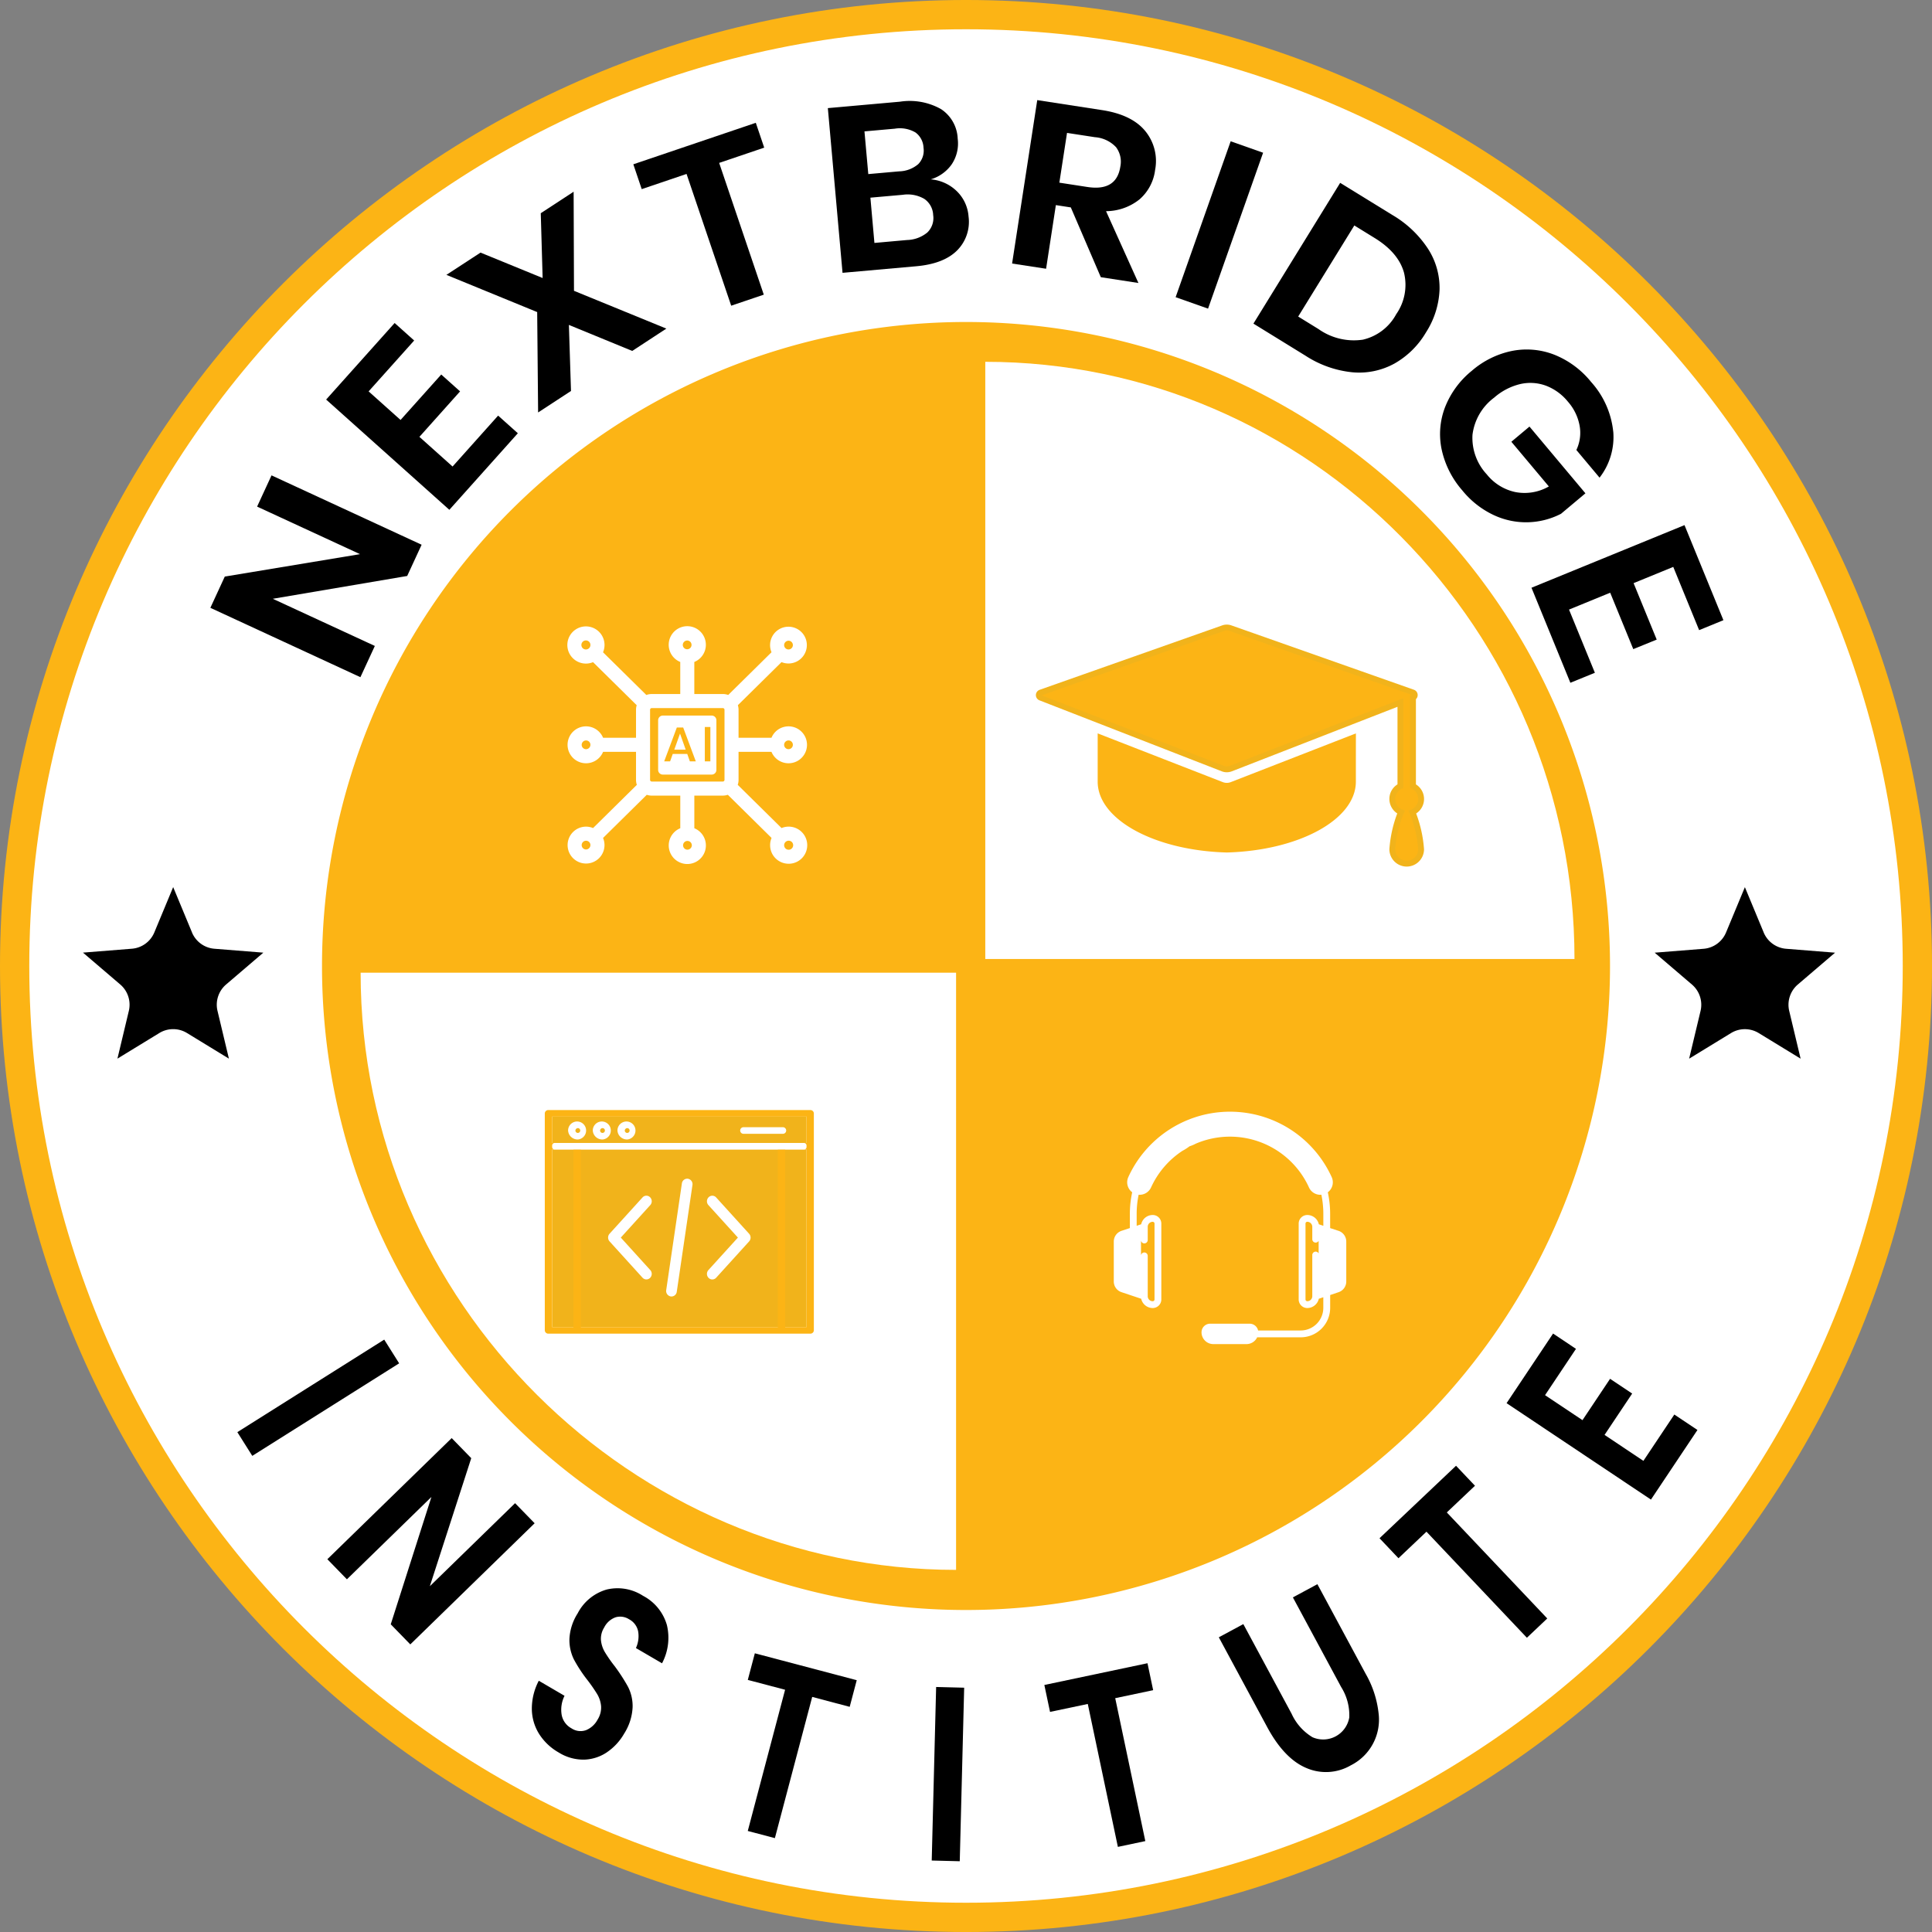 <svg xmlns="http://www.w3.org/2000/svg" xmlns:xlink="http://www.w3.org/1999/xlink" width="309.208" height="309.208" viewBox="0 0 309.208 309.208">
  <rect x="0" y="0" width="309.208" height="309.208" fill="#808080" stroke="none"/>
  <defs>
    <clipPath id="clip-path">
      <rect id="Rectangle_521" data-name="Rectangle 521" width="309.208" height="309.208" fill="none"/>
    </clipPath>
  </defs>
  <g id="Group_471" data-name="Group 471" transform="translate(0 0)">
    <g id="Group_470" data-name="Group 470" transform="translate(0 0)" clip-path="url(#clip-path)">
      <path id="Path_1384" data-name="Path 1384" d="M225.59,120.642A105.413,105.413,0,1,1,120.179,15.231,105.41,105.41,0,0,1,225.59,120.642" transform="translate(33.984 35.058)"/>
      <path id="Path_1385" data-name="Path 1385" d="M305.235,152.971A152.263,152.263,0,1,1,152.974.71,152.262,152.262,0,0,1,305.235,152.971" transform="translate(1.632 1.633)" fill="#fff"/>
      <path id="Path_1386" data-name="Path 1386" d="M154.606,309.211C69.355,309.211,0,239.856,0,154.606S69.355,0,154.606,0,309.211,69.355,309.211,154.606,239.856,309.211,154.606,309.211m0-304.526c-82.665,0-149.92,67.255-149.92,149.92s67.255,149.92,149.92,149.92,149.92-67.255,149.92-149.92S237.271,4.685,154.606,4.685" transform="translate(0 -0.001)" fill="#fcb415"/>
      <path id="Path_1387" data-name="Path 1387" d="M21.469,50.25,18.458,43,15.443,50.25a4.259,4.259,0,0,1-3.592,2.612l-7.829.624,5.966,5.1a4.263,4.263,0,0,1,1.374,4.226L9.536,70.454l6.7-4.094a4.248,4.248,0,0,1,4.441,0l6.7,4.094-1.823-7.637a4.261,4.261,0,0,1,1.37-4.226l5.966-5.1-7.825-.624a4.263,4.263,0,0,1-3.6-2.612" transform="translate(9.258 98.976)"/>
      <path id="Path_1388" data-name="Path 1388" d="M44.01,34.143l-2.308,5L20.193,42.794l16.331,7.548-2.311,5L10.2,44.24l2.308-5,21.644-3.589L17.681,28.041l2.308-5Z" transform="translate(23.468 53.039)"/>
      <path id="Path_1389" data-name="Path 1389" d="M22.607,26.6l5.111,4.573L34.23,23.9l3.015,2.7-6.508,7.277,5.306,4.748,7.29-8.149L46.49,33.3,35.527,45.553,15.809,27.907l10.962-12.25,3.127,2.8Z" transform="translate(36.389 36.04)"/>
      <path id="Path_1390" data-name="Path 1390" d="M51.381,34.774,41.241,30.61l.337,10.572-5.263,3.441-.149-16.067L21.638,22.6,27.1,19.037l9.939,4.068L36.74,12.734,42,9.293l.056,15.859L56.839,31.2Z" transform="translate(49.807 21.391)"/>
      <path id="Path_1391" data-name="Path 1391" d="M50.3,5.953l1.347,3.975-7.211,2.443,7.142,21.086-5.217,1.767L39.217,14.138l-7.175,2.43L30.7,12.593Z" transform="translate(70.662 13.701)"/>
      <path id="Path_1392" data-name="Path 1392" d="M60.777,19.315a6.28,6.28,0,0,1,1.869,4.028A6.488,6.488,0,0,1,60.8,28.8q-2.14,2.13-6.538,2.519l-11.784,1.05L40.127,6.009,51.68,4.979a10.206,10.206,0,0,1,6.554,1.185,5.925,5.925,0,0,1,2.675,4.728,6,6,0,0,1-.984,4.15A6.291,6.291,0,0,1,56.59,17.41a6.744,6.744,0,0,1,4.187,1.905M46.6,16.568l4.94-.439a4.866,4.866,0,0,0,3.054-1.156,3.089,3.089,0,0,0,.845-2.615,3.176,3.176,0,0,0-1.278-2.447A4.933,4.933,0,0,0,50.848,9.3l-4.86.433Zm9.456,9.338a3.2,3.2,0,0,0,.928-2.774,3.278,3.278,0,0,0-1.426-2.6,5.3,5.3,0,0,0-3.447-.65l-5.174.459.644,7.244,5.214-.466a5.333,5.333,0,0,0,3.262-1.212" transform="translate(92.366 11.295)"/>
      <path id="Path_1393" data-name="Path 1393" d="M63.258,33.193l-4.8-11.167-2.394-.37L54.5,31.842l-5.441-.835L53.085,4.853l10.381,1.6q4.75.733,6.894,3.338a7.551,7.551,0,0,1,1.588,6.237,7.435,7.435,0,0,1-2.483,4.7,8.638,8.638,0,0,1-5.369,1.9l5.181,11.494ZM56.622,18.064l4.477.69q4.67.718,5.28-3.246a3.862,3.862,0,0,0-.683-3.12,5.135,5.135,0,0,0-3.371-1.6L57.85,10.1Z" transform="translate(112.922 11.17)"/>
      <rect id="Rectangle_516" data-name="Rectangle 516" width="26.461" height="5.504" transform="translate(188.154 47.563) rotate(-70.554)"/>
      <path id="Path_1394" data-name="Path 1394" d="M83.26,37.818a11.719,11.719,0,0,1-6.686,1.36A16.816,16.816,0,0,1,69.1,36.533l-8.344-5.141L74.639,8.864,82.983,14a17.211,17.211,0,0,1,5.742,5.455A11.555,11.555,0,0,1,90.544,26a13.666,13.666,0,0,1-2.186,6.822,13.665,13.665,0,0,1-5.1,5m-5.035-3.85a8.135,8.135,0,0,0,5.382-4.081,8.2,8.2,0,0,0,1.245-6.673q-.9-3.195-4.689-5.527l-3.256-2.008L67.92,30.26l3.259,2.008a9.8,9.8,0,0,0,7.046,1.7" transform="translate(139.849 20.402)"/>
      <path id="Path_1395" data-name="Path 1395" d="M97.515,30.065a10.584,10.584,0,0,1-2.192,7.39l-3.711-4.428a6.384,6.384,0,0,0,.528-3.83,7.973,7.973,0,0,0-1.879-3.9,8.328,8.328,0,0,0-3.513-2.559,7.21,7.21,0,0,0-4.127-.261,9.768,9.768,0,0,0-4.157,2.163,8.75,8.75,0,0,0-3.477,5.943,8.57,8.57,0,0,0,2.295,6.356,7.968,7.968,0,0,0,4.566,2.823,7.782,7.782,0,0,0,5.359-.9l-6-7.152,2.9-2.43,8.955,10.681-3.906,3.275a12.182,12.182,0,0,1-10.748.218,14.265,14.265,0,0,1-5.068-3.979,14.633,14.633,0,0,1-3.3-6.587,11.976,11.976,0,0,1,.565-6.736,14.149,14.149,0,0,1,4.266-5.795,14.139,14.139,0,0,1,6.448-3.186,12.129,12.129,0,0,1,6.732.594,14.429,14.429,0,0,1,5.914,4.368,13.992,13.992,0,0,1,3.543,7.934" transform="translate(160.679 38.992)"/>
      <path id="Path_1396" data-name="Path 1396" d="M96.924,32.14l-6.349,2.6,3.7,9.034L90.525,45.3,86.83,36.271l-6.59,2.7L84.38,49.085l-3.923,1.6L74.233,35.475l24.49-10.021,6.227,15.215-3.886,1.591Z" transform="translate(170.874 58.59)"/>
      <rect id="Rectangle_517" data-name="Rectangle 517" width="27.785" height="4.487" transform="matrix(0.846, -0.533, 0.533, 0.846, 37.986, 229.209)"/>
      <path id="Path_1397" data-name="Path 1397" d="M29.146,102.725l-3.13-3.216,6.511-20.382L19,92.308l-3.13-3.216,19.9-19.385L38.9,72.92,32.273,93.414l13.643-13.29,3.13,3.213Z" transform="translate(36.521 160.453)"/>
      <path id="Path_1398" data-name="Path 1398" d="M37.831,103.223a6.9,6.9,0,0,1-3.649,1.2,7.456,7.456,0,0,1-4.091-1.136,8.9,8.9,0,0,1-3.173-3.018,7.662,7.662,0,0,1-1.139-4.015,9.624,9.624,0,0,1,1.113-4.457l4.121,2.41a4.99,4.99,0,0,0-.472,2.982,3.085,3.085,0,0,0,1.591,2.229,2.6,2.6,0,0,0,2.321.287A3.677,3.677,0,0,0,36.3,98.022a3.6,3.6,0,0,0,.561-2.159,4.556,4.556,0,0,0-.634-1.941,26.345,26.345,0,0,0-1.6-2.3A22.732,22.732,0,0,1,32.518,88.4a7.018,7.018,0,0,1-.723-3.272,8.339,8.339,0,0,1,1.314-4.107A7.575,7.575,0,0,1,37.758,77.2a7.488,7.488,0,0,1,5.811,1,7.655,7.655,0,0,1,3.83,4.7,8.714,8.714,0,0,1-.783,6.105l-4.177-2.44a4.571,4.571,0,0,0,.36-2.638,2.811,2.811,0,0,0-1.463-1.971,2.627,2.627,0,0,0-2.14-.317,3.277,3.277,0,0,0-1.839,1.638,3.36,3.36,0,0,0-.515,2.047,4.648,4.648,0,0,0,.627,1.892,21.785,21.785,0,0,0,1.552,2.229,29.27,29.27,0,0,1,2.143,3.305,6.786,6.786,0,0,1,.743,3.305,8.616,8.616,0,0,1-1.36,4.216,8.956,8.956,0,0,1-2.717,2.949" transform="translate(59.339 177.198)"/>
      <path id="Path_1399" data-name="Path 1399" d="M53.683,84.446l-1.126,4.263-6-1.588-5.973,22.6-4.339-1.146,5.973-22.6L36.249,84.4l1.126-4.259Z" transform="translate(83.433 184.462)"/>
      <rect id="Rectangle_518" data-name="Rectangle 518" width="27.784" height="4.489" transform="translate(149.118 297.769) rotate(-88.543)"/>
      <path id="Path_1400" data-name="Path 1400" d="M67.127,80.62l.908,4.312-6.072,1.281,4.817,22.872-4.391.928L57.572,87.138l-6.042,1.271L50.621,84.1Z" transform="translate(116.523 185.573)"/>
      <path id="Path_1401" data-name="Path 1401" d="M63,83.175l7.726,14.343a8.463,8.463,0,0,0,3.348,3.764,4.238,4.238,0,0,0,5.884-3.17,8.465,8.465,0,0,0-1.3-4.867L70.932,78.9l3.923-2.113,7.726,14.343a16.224,16.224,0,0,1,2.064,6.287,8.176,8.176,0,0,1-4.441,8.36,7.885,7.885,0,0,1-7.106.433q-3.551-1.486-6.293-6.581L59.078,85.288Z" transform="translate(135.988 176.755)"/>
      <path id="Path_1402" data-name="Path 1402" d="M79.114,71.048l3.031,3.2-4.507,4.269L93.714,95.488l-3.259,3.087L74.382,81.6,69.9,85.847l-3.031-3.2Z" transform="translate(153.918 163.54)"/>
      <path id="Path_1403" data-name="Path 1403" d="M79.184,74.5l5.99,4,4.418-6.617,3.536,2.361-4.421,6.617,6.217,4.154L99.874,77.6l3.7,2.473-7.442,11.14L73.026,75.78l7.442-11.14,3.665,2.45Z" transform="translate(168.095 148.789)"/>
      <path id="Path_1404" data-name="Path 1404" d="M221.749,118.678a103.07,103.07,0,1,1-103.07-103.07,103.071,103.071,0,0,1,103.07,103.07" transform="translate(35.927 35.926)" fill="#fcb415"/>
      <path id="Path_1405" data-name="Path 1405" d="M47.758,113.113h94.3c0-52.783-42.551-95.575-94.3-95.575Z" transform="translate(109.932 40.368)" fill="#fff"/>
      <path id="Path_1406" data-name="Path 1406" d="M112.781,47.149H17.48c0,52.783,43.551,95.575,95.3,95.575Z" transform="translate(40.236 108.528)" fill="#fff"/>
      <rect id="Rectangle_519" data-name="Rectangle 519" width="40.715" height="28.422" transform="translate(88.367 183.976)" fill="#f1b31b"/>
      <rect id="Rectangle_520" data-name="Rectangle 520" width="40.715" height="4.216" transform="translate(88.367 178.709)" fill="#f1b31b"/>
      <path id="Path_1407" data-name="Path 1407" d="M41.017,64.048l-5.273-5.811a.832.832,0,0,0-1.208-.036.916.916,0,0,0-.036,1.258l4.722,5.2L34.5,69.86a.912.912,0,0,0,.036,1.255.823.823,0,0,0,.584.244.841.841,0,0,0,.624-.277l5.273-5.811a.918.918,0,0,0,0-1.222" transform="translate(78.877 133.411)" fill="#fff"/>
      <path id="Path_1408" data-name="Path 1408" d="M36.226,69.859l-4.718-5.2,4.718-5.2A.912.912,0,0,0,36.19,58.2a.827.827,0,0,0-1.208.036l-5.273,5.808a.918.918,0,0,0,0,1.222l5.273,5.811a.835.835,0,0,0,1.208.036.913.913,0,0,0,.036-1.258" transform="translate(67.848 133.411)" fill="#fff"/>
      <path id="Path_1409" data-name="Path 1409" d="M35.783,57.143a.862.862,0,0,0-.974.746L32.3,74.963a.885.885,0,0,0,.716,1.014.843.843,0,0,0,.129.01.864.864,0,0,0,.845-.756L36.5,58.157a.885.885,0,0,0-.716-1.014" transform="translate(74.324 131.51)" fill="#fff"/>
      <path id="Path_1410" data-name="Path 1410" d="M68.885,53.806H26.995a.559.559,0,0,0-.588.525V89.07a.559.559,0,0,0,.588.525H68.885a.556.556,0,0,0,.584-.525V54.331a.556.556,0,0,0-.584-.525M30.993,88.545H27.579V60.122h3.414Zm32.718,0H32.169V60.122H63.711Zm4.586,0H64.883V60.122H68.3Zm0-29.472H27.582V54.856H68.3Z" transform="translate(60.785 123.852)" fill="#fcb415"/>
      <path id="Path_1411" data-name="Path 1411" d="M29.137,57.23a1.442,1.442,0,1,0-1.6-1.433,1.525,1.525,0,0,0,1.6,1.433m0-1.816a.386.386,0,1,1-.429.383.41.41,0,0,1,.429-.383" transform="translate(63.384 125.136)" fill="#fff"/>
      <path id="Path_1412" data-name="Path 1412" d="M30.334,57.23a1.442,1.442,0,1,0-1.6-1.433,1.524,1.524,0,0,0,1.6,1.433m0-1.816a.386.386,0,1,1-.433.383.409.409,0,0,1,.433-.383" transform="translate(66.139 125.136)" fill="#fff"/>
      <path id="Path_1413" data-name="Path 1413" d="M31.53,57.23a1.442,1.442,0,1,0-1.6-1.433,1.525,1.525,0,0,0,1.6,1.433m0-1.816a.386.386,0,1,1-.429.383.41.41,0,0,1,.429-.383" transform="translate(68.892 125.136)" fill="#fff"/>
      <path id="Path_1414" data-name="Path 1414" d="M36.465,55.689h6.194a.528.528,0,1,0,0-1.05H36.465a.528.528,0,1,0,0,1.05" transform="translate(82.583 125.769)" fill="#fff"/>
      <path id="Path_1415" data-name="Path 1415" d="M67.065,56.452H27.176a.413.413,0,0,1-.413-.413v-.225a.413.413,0,0,1,.413-.413h39.89a.413.413,0,0,1,.413.413v.225a.413.413,0,0,1-.413.413" transform="translate(61.604 127.526)" fill="#fff"/>
      <path id="Path_1416" data-name="Path 1416" d="M111.536,57.851a2.3,2.3,0,0,0-1.3-2.054V41.639a.436.436,0,0,0-.01-.816L81.01,30.518a1.735,1.735,0,0,0-1.156,0L50.643,40.823a.436.436,0,0,0-.01.816L79.8,52.994a1.767,1.767,0,0,0,1.261,0l27.158-10.576V55.8a2.286,2.286,0,0,0-1.3,2.05,2.315,2.315,0,0,0,1.4,2.123,19.036,19.036,0,0,0-1.4,5.93,2.306,2.306,0,1,0,4.613,0,19.13,19.13,0,0,0-1.4-5.93,2.309,2.309,0,0,0,1.407-2.12" transform="translate(115.912 70.019)" fill="#fcb415"/>
      <path id="Path_1417" data-name="Path 1417" d="M109.554,69a2.777,2.777,0,0,1-2.774-2.774,20.174,20.174,0,0,1,1.261-5.729,2.776,2.776,0,0,1-1.261-2.328,2.735,2.735,0,0,1,1.3-2.325V43.429L81.561,53.757a2.223,2.223,0,0,1-1.6,0L50.788,42.4a.9.9,0,0,1,.03-1.694L80.025,30.4a2.2,2.2,0,0,1,1.469,0l29.215,10.3a.906.906,0,0,1,.32,1.509V55.85a2.748,2.748,0,0,1,.036,4.649,20.243,20.243,0,0,1,1.261,5.729A2.777,2.777,0,0,1,109.554,69m-.538-26.943V56.412l-.261.132a1.814,1.814,0,0,0-1.04,1.628,1.839,1.839,0,0,0,1.119,1.694l.462.195-.228.446a18.647,18.647,0,0,0-1.354,5.722,1.837,1.837,0,0,0,3.675,0,18.689,18.689,0,0,0-1.354-5.722l-.225-.449.462-.195a1.813,1.813,0,0,0,.079-3.318l-.261-.129V41.643l.3-.116L81.184,31.285a1.279,1.279,0,0,0-.845,0L51.128,41.593,80.3,52.882a1.276,1.276,0,0,0,.925,0Z" transform="translate(115.583 69.691)" fill="#f1b31b"/>
      <path id="Path_1418" data-name="Path 1418" d="M53.206,35.549c0,3.266,0,7.109,0,7.72,0,6.082,9.153,11.031,20.663,11.342,11.507-.31,20.66-5.253,20.66-11.342,0-.608,0-4.451.007-7.72L74.5,43.351a1.767,1.767,0,0,1-1.261,0Z" transform="translate(122.472 81.827)" fill="#fcb415"/>
      <path id="Path_1419" data-name="Path 1419" d="M54.9,50.434h5.27a2.954,2.954,0,1,0,0-2.249H54.9V43.7a2.533,2.533,0,0,0-.109-.73l6.987-6.894a2.942,2.942,0,1,0-1.6-1.582l-6.931,6.838a2.514,2.514,0,0,0-.868-.152H47.82V36.051a2.973,2.973,0,1,0-2.249,0v5.131h-4.56a2.528,2.528,0,0,0-.868.152L33.212,34.5a2.975,2.975,0,1,0-2.741,1.809,2.988,2.988,0,0,0,1.142-.228L38.6,42.971a2.534,2.534,0,0,0-.109.73v4.484h-5.27a2.954,2.954,0,1,0,0,2.249h5.27v4.484a2.458,2.458,0,0,0,.132.8l-7.007,6.917a2.927,2.927,0,0,0-1.142-.228,2.952,2.952,0,1,0,2.972,2.952,2.918,2.918,0,0,0-.231-1.142l7-6.907a2.458,2.458,0,0,0,.8.132h4.56v5.22a2.973,2.973,0,1,0,2.249,0V57.44h4.56a2.493,2.493,0,0,0,.8-.132l7,6.907a2.918,2.918,0,0,0-.231,1.142,2.97,2.97,0,1,0,1.829-2.724L54.77,55.717a2.458,2.458,0,0,0,.132-.8Zm8.017-1.826a.7.7,0,1,1-.723.7.713.713,0,0,1,.723-.7M46.7,32.617a.7.7,0,1,1-.723.7.714.714,0,0,1,.723-.7M30.472,50.011a.7.7,0,1,1,.723-.7.714.714,0,0,1-.723.7M46.7,66.094a.7.7,0,1,1,.723-.7.715.715,0,0,1-.723.7M62.919,32.65a.7.7,0,1,1-.723.7.712.712,0,0,1,.723-.7m-33.17.7a.723.723,0,1,1,.723.7.714.714,0,0,1-.723-.7m.723,32.711a.7.7,0,1,1,.723-.7.717.717,0,0,1-.723.7M52.653,54.918a.273.273,0,0,1-.274.271H41.011a.272.272,0,0,1-.271-.271V43.7a.272.272,0,0,1,.271-.271H52.379a.273.273,0,0,1,.274.271Zm10.989,10.44a.723.723,0,1,1-.723-.7.715.715,0,0,1,.723.7" transform="translate(63.301 69.894)" fill="#fff"/>
      <path id="Path_1420" data-name="Path 1420" d="M32.684,38.13h1.823L33.6,35.558Z" transform="translate(75.234 81.848)" fill="#fff"/>
      <path id="Path_1421" data-name="Path 1421" d="M40.473,34.685H32.657a.754.754,0,0,0-.756.756v7.938a.753.753,0,0,0,.756.753h7.815a.752.752,0,0,0,.753-.753V35.441a.753.753,0,0,0-.753-.756m-3.493,7.333-.419-1.192H34.239l-.423,1.192h-.948L34.892,36.6h1.02l2.017,5.415Zm3.282,0h-.888v-5.5h.888Z" transform="translate(73.431 79.838)" fill="#fff"/>
      <path id="Path_1422" data-name="Path 1422" d="M89.954,72.959l-1.341-.442V70.251a16.192,16.192,0,0,0-.373-3.46,2,2,0,0,0,.621-2.433,17.886,17.886,0,0,0-32.55,0,2,2,0,0,0,.624,2.433,15.985,15.985,0,0,0-.376,3.46v2.265l-1.337.442a1.808,1.808,0,0,0-1.235,1.717v6.386a1.8,1.8,0,0,0,1.235,1.714l3.15,1.053a1.894,1.894,0,0,0,1.846,1.486,1.378,1.378,0,0,0,1.377-1.377V71.8a1.378,1.378,0,0,0-1.377-1.377,1.891,1.891,0,0,0-1.846,1.483l-.723.244v-1.9a14.935,14.935,0,0,1,.317-3.071c.053,0,.109.01.162.01a2.014,2.014,0,0,0,1.819-1.169,13.9,13.9,0,0,1,5.035-5.871,7.7,7.7,0,0,0,1.129-.723,5.75,5.75,0,0,0,.991-.416A13.906,13.906,0,0,1,80.19,60.151a13.882,13.882,0,0,1,5.039,5.871,2,2,0,0,0,1.819,1.169c.053,0,.106-.007.162-.01a15.167,15.167,0,0,1,.314,3.071v1.9l-.72-.244a1.894,1.894,0,0,0-1.849-1.483A1.378,1.378,0,0,0,83.578,71.8V83.937a1.378,1.378,0,0,0,1.377,1.377A1.9,1.9,0,0,0,86.8,83.828l.72-.241v1.691A3.633,3.633,0,0,1,83.9,88.907H77.083a1.381,1.381,0,0,0-1.347-1.086h-6.33a1.377,1.377,0,0,0-1.377,1.374,1.894,1.894,0,0,0,1.892,1.892h5.3A1.9,1.9,0,0,0,76.935,90H83.9a4.721,4.721,0,0,0,4.718-4.718v-2.05l1.341-.452a1.8,1.8,0,0,0,1.235-1.714V74.676a1.808,1.808,0,0,0-1.235-1.717M58.874,74.97a.548.548,0,0,0,.545-.548v-2.11a.8.8,0,0,1,.8-.8.29.29,0,0,1,.287.291V83.937a.285.285,0,0,1-.287.287.8.8,0,0,1-.8-.8V76.967a.547.547,0,0,0-.545-.545.534.534,0,0,0-.528.469l-.007-2.41a.541.541,0,0,0,.535.489M86.3,76.287a.545.545,0,0,0-.545.545v6.59a.8.8,0,0,1-.8.8.283.283,0,0,1-.284-.287V71.8a.288.288,0,0,1,.284-.291.805.805,0,0,1,.8.8V74.3a.54.54,0,0,0,1.017.254v2.024a.544.544,0,0,0-.472-.291" transform="translate(124.27 124.031)" fill="#fff"/>
      <path id="Path_1423" data-name="Path 1423" d="M97.652,50.254,94.641,43l-3.015,7.251a4.259,4.259,0,0,1-3.592,2.612l-7.829.624,5.966,5.1a4.263,4.263,0,0,1,1.374,4.226l-1.826,7.637,6.7-4.094a4.248,4.248,0,0,1,4.441,0l6.7,4.094-1.823-7.637a4.261,4.261,0,0,1,1.37-4.226l5.966-5.1-7.825-.624a4.263,4.263,0,0,1-3.6-2.612" transform="translate(184.62 98.985)"/>
    </g>
  </g>
</svg>
